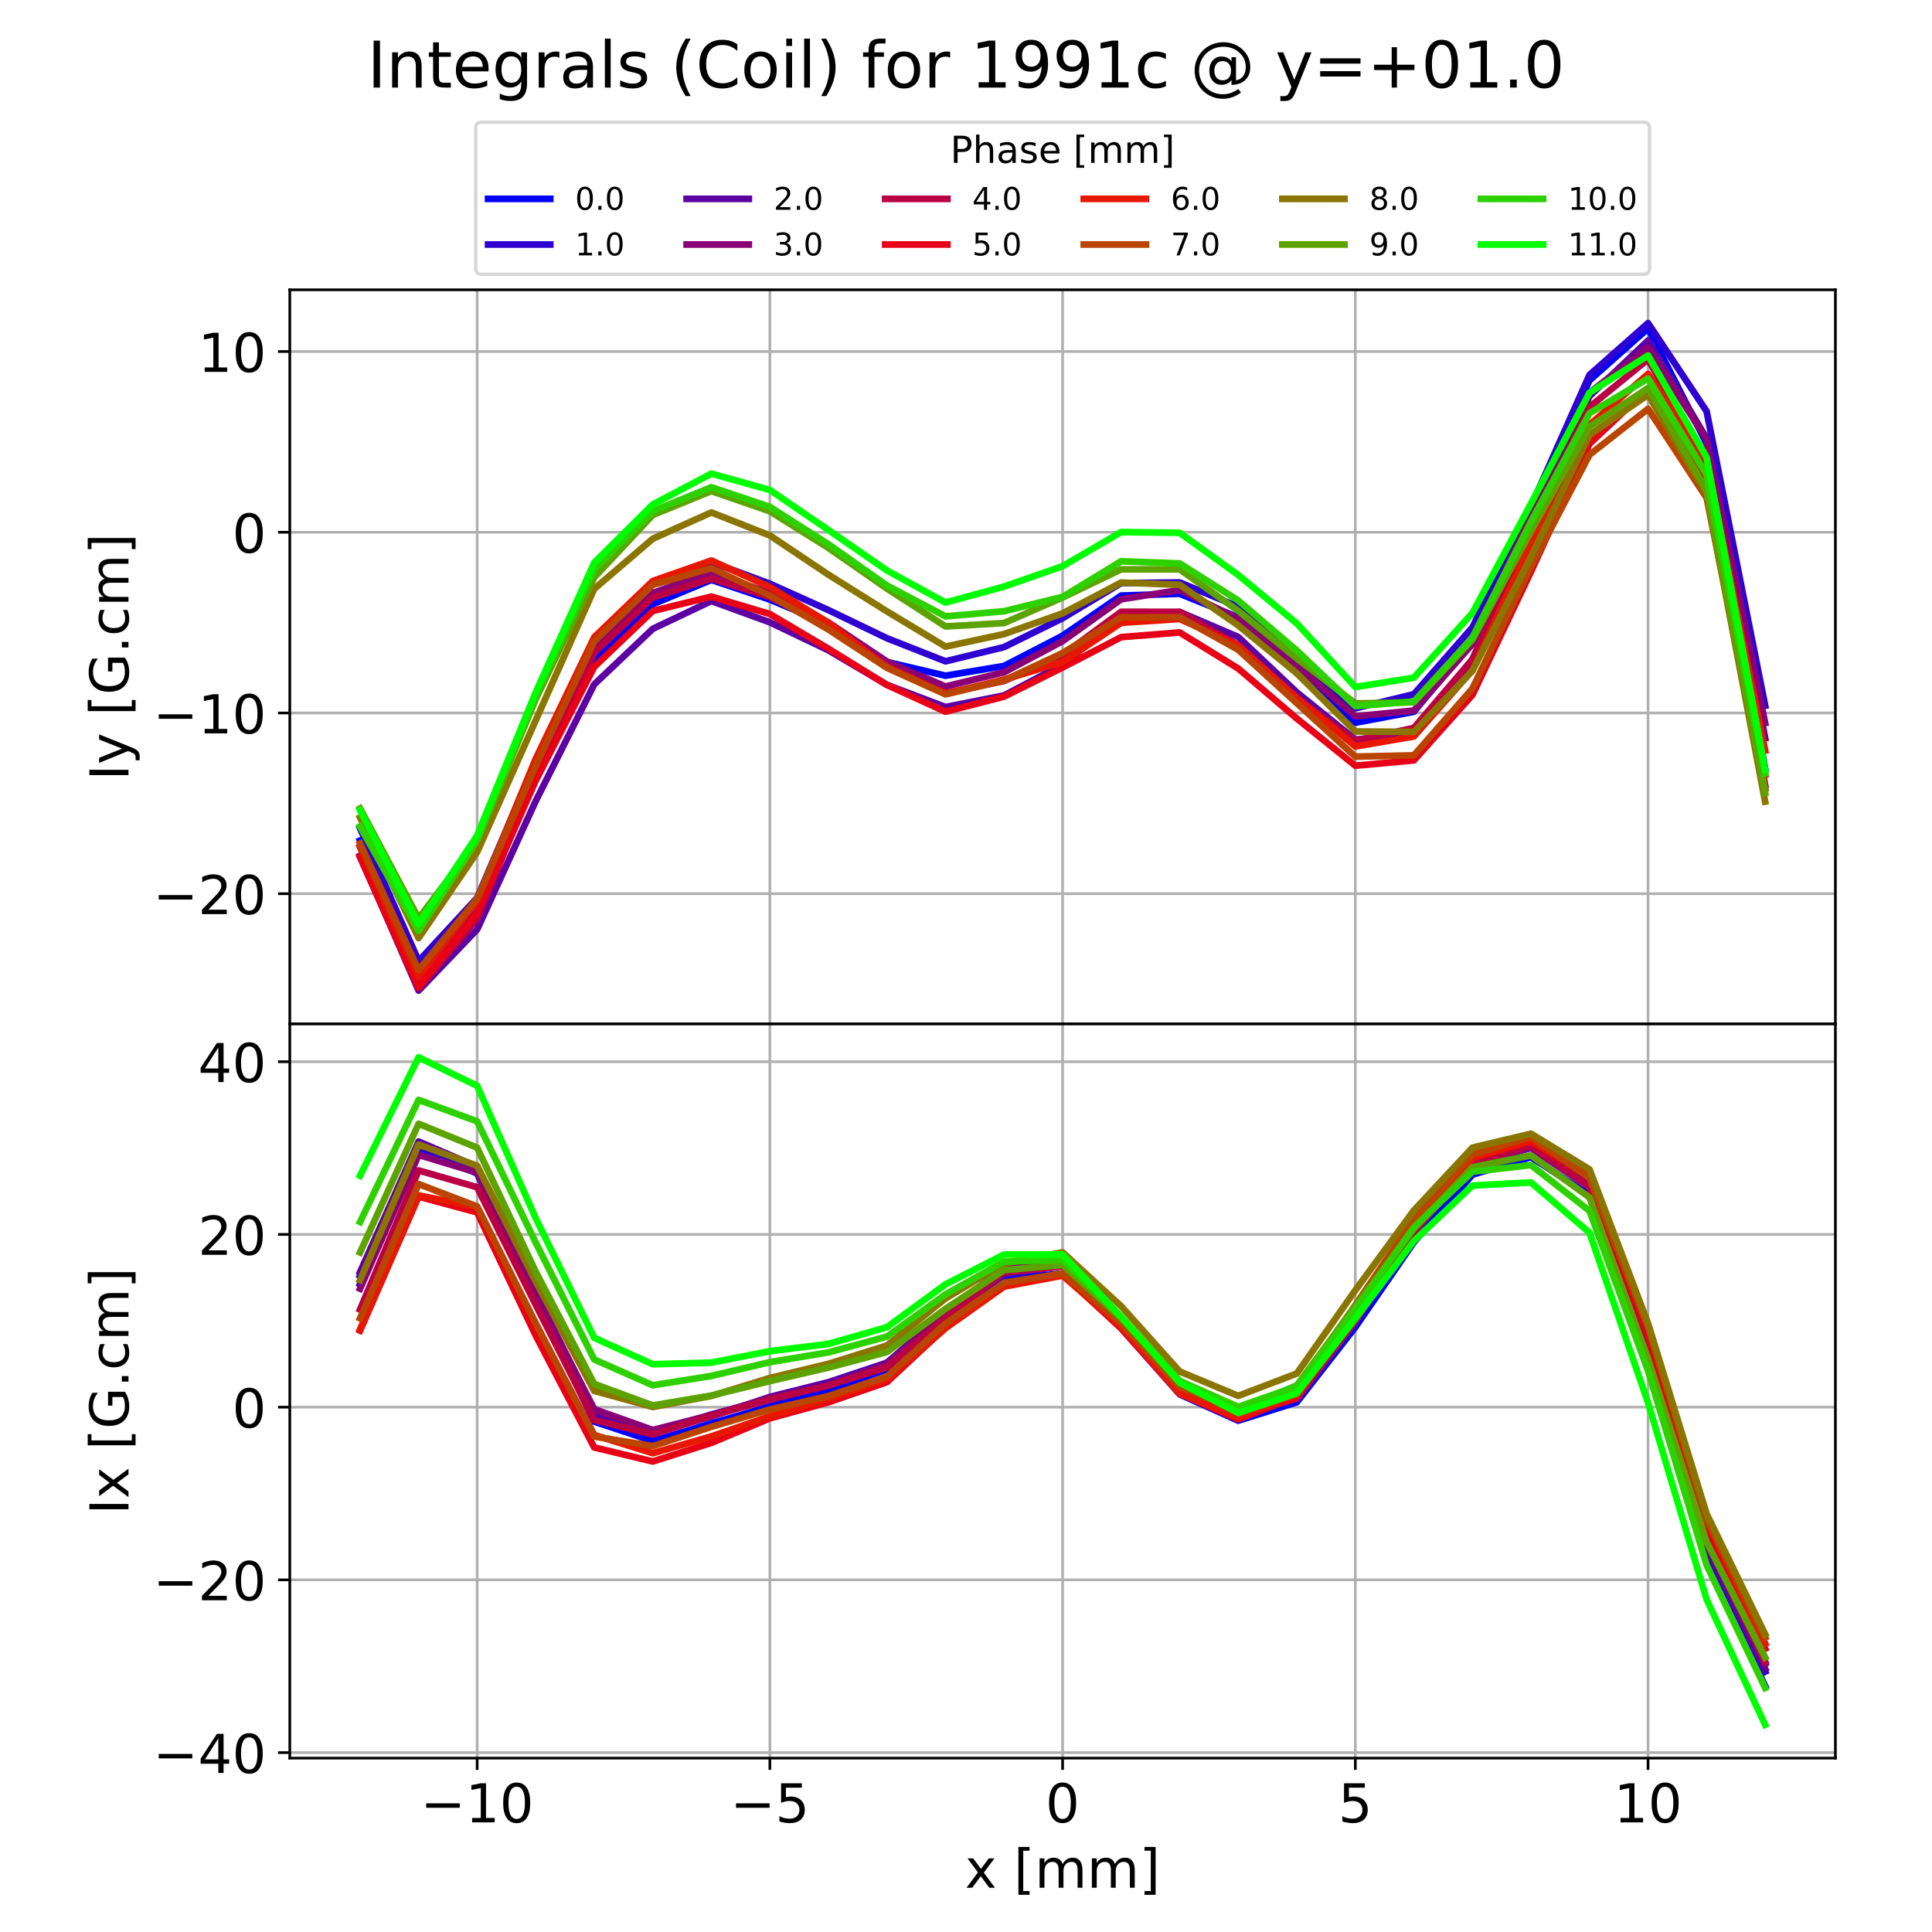 <?xml version="1.0" encoding="utf-8" standalone="no"?>
<!DOCTYPE svg PUBLIC "-//W3C//DTD SVG 1.1//EN"
  "http://www.w3.org/Graphics/SVG/1.1/DTD/svg11.dtd">
<!-- Created with matplotlib (https://matplotlib.org/) -->
<svg height="576pt" version="1.1" viewBox="0 0 576 576" width="576pt" xmlns="http://www.w3.org/2000/svg" xmlns:xlink="http://www.w3.org/1999/xlink">
 <defs>
  <style type="text/css">
*{stroke-linecap:butt;stroke-linejoin:round;}
  </style>
 </defs>
 <g id="figure_1">
  <g id="patch_1">
   <path d="M 0 576 
L 576 576 
L 576 0 
L 0 0 
z
" style="fill:#ffffff;"/>
  </g>
  <g id="axes_1">
   <g id="patch_2">
    <path d="M 86.4 305.28 
L 547.2 305.28 
L 547.2 86.4 
L 86.4 86.4 
z
" style="fill:#ffffff;"/>
   </g>
   <g id="matplotlib.axis_1">
    <g id="xtick_1">
     <g id="line2d_1">
      <path clip-path="url(#p15691a5d9c)" d="M 142.255 305.28 
L 142.255 86.4 
" style="fill:none;stroke:#b0b0b0;stroke-linecap:square;stroke-width:0.8;"/>
     </g>
     <g id="line2d_2">
      <defs>
       <path d="M 0 0 
L 0 3.5 
" id="m99e9df7ad2" style="stroke:#000000;stroke-width:0.8;"/>
      </defs>
      <g>
       <use style="stroke:#000000;stroke-width:0.8;" x="142.255" xlink:href="#m99e9df7ad2" y="305.28"/>
      </g>
     </g>
     <g id="text_1">
      <!-- −10 -->
      <defs>
       <path d="M 10.594 35.5 
L 73.188 35.5 
L 73.188 27.203 
L 10.594 27.203 
z
" id="DejaVuSans-8722"/>
       <path d="M 12.406 8.297 
L 28.516 8.297 
L 28.516 63.922 
L 10.984 60.406 
L 10.984 69.391 
L 28.422 72.906 
L 38.281 72.906 
L 38.281 8.297 
L 54.391 8.297 
L 54.391 0 
L 12.406 0 
z
" id="DejaVuSans-49"/>
       <path d="M 31.781 66.406 
Q 24.172 66.406 20.328 58.906 
Q 16.5 51.422 16.5 36.375 
Q 16.5 21.391 20.328 13.891 
Q 24.172 6.391 31.781 6.391 
Q 39.453 6.391 43.281 13.891 
Q 47.125 21.391 47.125 36.375 
Q 47.125 51.422 43.281 58.906 
Q 39.453 66.406 31.781 66.406 
z
M 31.781 74.219 
Q 44.047 74.219 50.516 64.516 
Q 56.984 54.828 56.984 36.375 
Q 56.984 17.969 50.516 8.266 
Q 44.047 -1.422 31.781 -1.422 
Q 19.531 -1.422 13.062 8.266 
Q 6.594 17.969 6.594 36.375 
Q 6.594 54.828 13.062 64.516 
Q 19.531 74.219 31.781 74.219 
z
" id="DejaVuSans-48"/>
      </defs>
      <g transform="translate(125.371 324.438)scale(0.16 -0.16)">
       <use xlink:href="#DejaVuSans-8722"/>
       <use x="83.789" xlink:href="#DejaVuSans-49"/>
       <use x="147.412" xlink:href="#DejaVuSans-48"/>
      </g>
     </g>
    </g>
    <g id="xtick_2">
     <g id="line2d_3">
      <path clip-path="url(#p15691a5d9c)" d="M 229.527 305.28 
L 229.527 86.4 
" style="fill:none;stroke:#b0b0b0;stroke-linecap:square;stroke-width:0.8;"/>
     </g>
     <g id="line2d_4">
      <g>
       <use style="stroke:#000000;stroke-width:0.8;" x="229.527" xlink:href="#m99e9df7ad2" y="305.28"/>
      </g>
     </g>
     <g id="text_2">
      <!-- −5 -->
      <defs>
       <path d="M 10.797 72.906 
L 49.516 72.906 
L 49.516 64.594 
L 19.828 64.594 
L 19.828 46.734 
Q 21.969 47.469 24.109 47.828 
Q 26.266 48.188 28.422 48.188 
Q 40.625 48.188 47.75 41.5 
Q 54.891 34.812 54.891 23.391 
Q 54.891 11.625 47.562 5.094 
Q 40.234 -1.422 26.906 -1.422 
Q 22.312 -1.422 17.547 -0.641 
Q 12.797 0.141 7.719 1.703 
L 7.719 11.625 
Q 12.109 9.234 16.797 8.062 
Q 21.484 6.891 26.703 6.891 
Q 35.156 6.891 40.078 11.328 
Q 45.016 15.766 45.016 23.391 
Q 45.016 31 40.078 35.438 
Q 35.156 39.891 26.703 39.891 
Q 22.75 39.891 18.812 39.016 
Q 14.891 38.141 10.797 36.281 
z
" id="DejaVuSans-53"/>
      </defs>
      <g transform="translate(217.734 324.438)scale(0.16 -0.16)">
       <use xlink:href="#DejaVuSans-8722"/>
       <use x="83.789" xlink:href="#DejaVuSans-53"/>
      </g>
     </g>
    </g>
    <g id="xtick_3">
     <g id="line2d_5">
      <path clip-path="url(#p15691a5d9c)" d="M 316.8 305.28 
L 316.8 86.4 
" style="fill:none;stroke:#b0b0b0;stroke-linecap:square;stroke-width:0.8;"/>
     </g>
     <g id="line2d_6">
      <g>
       <use style="stroke:#000000;stroke-width:0.8;" x="316.8" xlink:href="#m99e9df7ad2" y="305.28"/>
      </g>
     </g>
     <g id="text_3">
      <!-- 0 -->
      <g transform="translate(311.71 324.438)scale(0.16 -0.16)">
       <use xlink:href="#DejaVuSans-48"/>
      </g>
     </g>
    </g>
    <g id="xtick_4">
     <g id="line2d_7">
      <path clip-path="url(#p15691a5d9c)" d="M 404.073 305.28 
L 404.073 86.4 
" style="fill:none;stroke:#b0b0b0;stroke-linecap:square;stroke-width:0.8;"/>
     </g>
     <g id="line2d_8">
      <g>
       <use style="stroke:#000000;stroke-width:0.8;" x="404.073" xlink:href="#m99e9df7ad2" y="305.28"/>
      </g>
     </g>
     <g id="text_4">
      <!-- 5 -->
      <g transform="translate(398.983 324.438)scale(0.16 -0.16)">
       <use xlink:href="#DejaVuSans-53"/>
      </g>
     </g>
    </g>
    <g id="xtick_5">
     <g id="line2d_9">
      <path clip-path="url(#p15691a5d9c)" d="M 491.345 305.28 
L 491.345 86.4 
" style="fill:none;stroke:#b0b0b0;stroke-linecap:square;stroke-width:0.8;"/>
     </g>
     <g id="line2d_10">
      <g>
       <use style="stroke:#000000;stroke-width:0.8;" x="491.345" xlink:href="#m99e9df7ad2" y="305.28"/>
      </g>
     </g>
     <g id="text_5">
      <!-- 10 -->
      <g transform="translate(481.165 324.438)scale(0.16 -0.16)">
       <use xlink:href="#DejaVuSans-49"/>
       <use x="63.623" xlink:href="#DejaVuSans-48"/>
      </g>
     </g>
    </g>
   </g>
   <g id="matplotlib.axis_2">
    <g id="ytick_1">
     <g id="line2d_11">
      <path clip-path="url(#p15691a5d9c)" d="M 86.4 266.454 
L 547.2 266.454 
" style="fill:none;stroke:#b0b0b0;stroke-linecap:square;stroke-width:0.8;"/>
     </g>
     <g id="line2d_12">
      <defs>
       <path d="M 0 0 
L -3.5 0 
" id="m645ca85d8a" style="stroke:#000000;stroke-width:0.8;"/>
      </defs>
      <g>
       <use style="stroke:#000000;stroke-width:0.8;" x="86.4" xlink:href="#m645ca85d8a" y="266.454"/>
      </g>
     </g>
     <g id="text_6">
      <!-- −20 -->
      <defs>
       <path d="M 19.188 8.297 
L 53.609 8.297 
L 53.609 0 
L 7.328 0 
L 7.328 8.297 
Q 12.938 14.109 22.625 23.891 
Q 32.328 33.688 34.812 36.531 
Q 39.547 41.844 41.422 45.531 
Q 43.312 49.219 43.312 52.781 
Q 43.312 58.594 39.234 62.25 
Q 35.156 65.922 28.609 65.922 
Q 23.969 65.922 18.812 64.312 
Q 13.672 62.703 7.812 59.422 
L 7.812 69.391 
Q 13.766 71.781 18.938 73 
Q 24.125 74.219 28.422 74.219 
Q 39.75 74.219 46.484 68.547 
Q 53.219 62.891 53.219 53.422 
Q 53.219 48.922 51.531 44.891 
Q 49.859 40.875 45.406 35.406 
Q 44.188 33.984 37.641 27.219 
Q 31.109 20.453 19.188 8.297 
z
" id="DejaVuSans-50"/>
      </defs>
      <g transform="translate(45.633 272.533)scale(0.16 -0.16)">
       <use xlink:href="#DejaVuSans-8722"/>
       <use x="83.789" xlink:href="#DejaVuSans-50"/>
       <use x="147.412" xlink:href="#DejaVuSans-48"/>
      </g>
     </g>
    </g>
    <g id="ytick_2">
     <g id="line2d_13">
      <path clip-path="url(#p15691a5d9c)" d="M 86.4 212.567 
L 547.2 212.567 
" style="fill:none;stroke:#b0b0b0;stroke-linecap:square;stroke-width:0.8;"/>
     </g>
     <g id="line2d_14">
      <g>
       <use style="stroke:#000000;stroke-width:0.8;" x="86.4" xlink:href="#m645ca85d8a" y="212.567"/>
      </g>
     </g>
     <g id="text_7">
      <!-- −10 -->
      <g transform="translate(45.633 218.646)scale(0.16 -0.16)">
       <use xlink:href="#DejaVuSans-8722"/>
       <use x="83.789" xlink:href="#DejaVuSans-49"/>
       <use x="147.412" xlink:href="#DejaVuSans-48"/>
      </g>
     </g>
    </g>
    <g id="ytick_3">
     <g id="line2d_15">
      <path clip-path="url(#p15691a5d9c)" d="M 86.4 158.681 
L 547.2 158.681 
" style="fill:none;stroke:#b0b0b0;stroke-linecap:square;stroke-width:0.8;"/>
     </g>
     <g id="line2d_16">
      <g>
       <use style="stroke:#000000;stroke-width:0.8;" x="86.4" xlink:href="#m645ca85d8a" y="158.681"/>
      </g>
     </g>
     <g id="text_8">
      <!-- 0 -->
      <g transform="translate(69.22 164.76)scale(0.16 -0.16)">
       <use xlink:href="#DejaVuSans-48"/>
      </g>
     </g>
    </g>
    <g id="ytick_4">
     <g id="line2d_17">
      <path clip-path="url(#p15691a5d9c)" d="M 86.4 104.794 
L 547.2 104.794 
" style="fill:none;stroke:#b0b0b0;stroke-linecap:square;stroke-width:0.8;"/>
     </g>
     <g id="line2d_18">
      <g>
       <use style="stroke:#000000;stroke-width:0.8;" x="86.4" xlink:href="#m645ca85d8a" y="104.794"/>
      </g>
     </g>
     <g id="text_9">
      <!-- 10 -->
      <g transform="translate(59.04 110.873)scale(0.16 -0.16)">
       <use xlink:href="#DejaVuSans-49"/>
       <use x="63.623" xlink:href="#DejaVuSans-48"/>
      </g>
     </g>
    </g>
    <g id="text_10">
     <!-- Iy [G.cm] -->
     <defs>
      <path d="M 9.812 72.906 
L 19.672 72.906 
L 19.672 0 
L 9.812 0 
z
" id="DejaVuSans-73"/>
      <path d="M 32.172 -5.078 
Q 28.375 -14.844 24.75 -17.812 
Q 21.141 -20.797 15.094 -20.797 
L 7.906 -20.797 
L 7.906 -13.281 
L 13.188 -13.281 
Q 16.891 -13.281 18.938 -11.516 
Q 21 -9.766 23.484 -3.219 
L 25.094 0.875 
L 2.984 54.688 
L 12.5 54.688 
L 29.594 11.922 
L 46.688 54.688 
L 56.203 54.688 
z
" id="DejaVuSans-121"/>
      <path id="DejaVuSans-32"/>
      <path d="M 8.594 75.984 
L 29.297 75.984 
L 29.297 69 
L 17.578 69 
L 17.578 -6.203 
L 29.297 -6.203 
L 29.297 -13.188 
L 8.594 -13.188 
z
" id="DejaVuSans-91"/>
      <path d="M 59.516 10.406 
L 59.516 29.984 
L 43.406 29.984 
L 43.406 38.094 
L 69.281 38.094 
L 69.281 6.781 
Q 63.578 2.734 56.688 0.656 
Q 49.812 -1.422 42 -1.422 
Q 24.906 -1.422 15.25 8.562 
Q 5.609 18.562 5.609 36.375 
Q 5.609 54.25 15.25 64.234 
Q 24.906 74.219 42 74.219 
Q 49.125 74.219 55.547 72.453 
Q 61.969 70.703 67.391 67.281 
L 67.391 56.781 
Q 61.922 61.422 55.766 63.766 
Q 49.609 66.109 42.828 66.109 
Q 29.438 66.109 22.719 58.641 
Q 16.016 51.172 16.016 36.375 
Q 16.016 21.625 22.719 14.156 
Q 29.438 6.688 42.828 6.688 
Q 48.047 6.688 52.141 7.594 
Q 56.25 8.5 59.516 10.406 
z
" id="DejaVuSans-71"/>
      <path d="M 10.688 12.406 
L 21 12.406 
L 21 0 
L 10.688 0 
z
" id="DejaVuSans-46"/>
      <path d="M 48.781 52.594 
L 48.781 44.188 
Q 44.969 46.297 41.141 47.344 
Q 37.312 48.391 33.406 48.391 
Q 24.656 48.391 19.812 42.844 
Q 14.984 37.312 14.984 27.297 
Q 14.984 17.281 19.812 11.734 
Q 24.656 6.203 33.406 6.203 
Q 37.312 6.203 41.141 7.25 
Q 44.969 8.297 48.781 10.406 
L 48.781 2.094 
Q 45.016 0.344 40.984 -0.531 
Q 36.969 -1.422 32.422 -1.422 
Q 20.062 -1.422 12.781 6.344 
Q 5.516 14.109 5.516 27.297 
Q 5.516 40.672 12.859 48.328 
Q 20.219 56 33.016 56 
Q 37.156 56 41.109 55.141 
Q 45.062 54.297 48.781 52.594 
z
" id="DejaVuSans-99"/>
      <path d="M 52 44.188 
Q 55.375 50.25 60.062 53.125 
Q 64.75 56 71.094 56 
Q 79.641 56 84.281 50.016 
Q 88.922 44.047 88.922 33.016 
L 88.922 0 
L 79.891 0 
L 79.891 32.719 
Q 79.891 40.578 77.094 44.375 
Q 74.312 48.188 68.609 48.188 
Q 61.625 48.188 57.562 43.547 
Q 53.516 38.922 53.516 30.906 
L 53.516 0 
L 44.484 0 
L 44.484 32.719 
Q 44.484 40.625 41.703 44.406 
Q 38.922 48.188 33.109 48.188 
Q 26.219 48.188 22.156 43.531 
Q 18.109 38.875 18.109 30.906 
L 18.109 0 
L 9.078 0 
L 9.078 54.688 
L 18.109 54.688 
L 18.109 46.188 
Q 21.188 51.219 25.484 53.609 
Q 29.781 56 35.688 56 
Q 41.656 56 45.828 52.969 
Q 50 49.953 52 44.188 
z
" id="DejaVuSans-109"/>
      <path d="M 30.422 75.984 
L 30.422 -13.188 
L 9.719 -13.188 
L 9.719 -6.203 
L 21.391 -6.203 
L 21.391 69 
L 9.719 69 
L 9.719 75.984 
z
" id="DejaVuSans-93"/>
     </defs>
     <g transform="translate(38.305 232.653)rotate(-90)scale(0.16 -0.16)">
      <use xlink:href="#DejaVuSans-73"/>
      <use x="29.492" xlink:href="#DejaVuSans-121"/>
      <use x="88.672" xlink:href="#DejaVuSans-32"/>
      <use x="120.459" xlink:href="#DejaVuSans-91"/>
      <use x="159.473" xlink:href="#DejaVuSans-71"/>
      <use x="236.963" xlink:href="#DejaVuSans-46"/>
      <use x="268.75" xlink:href="#DejaVuSans-99"/>
      <use x="323.73" xlink:href="#DejaVuSans-109"/>
      <use x="421.143" xlink:href="#DejaVuSans-93"/>
     </g>
    </g>
   </g>
   <g id="line2d_19">
    <path clip-path="url(#p15691a5d9c)" d="M 107.345 250.6 
L 124.8 290.954 
L 142.255 271.859 
L 159.709 230.851 
L 177.164 196.245 
L 194.618 180.141 
L 212.073 172.881 
L 229.527 178.757 
L 246.982 186.141 
L 264.436 197.351 
L 281.891 201.457 
L 299.345 198.549 
L 316.8 189.53 
L 334.255 177.564 
L 351.709 177.025 
L 369.164 184.073 
L 386.618 200.686 
L 404.073 215.469 
L 421.527 212.19 
L 438.982 191.246 
L 456.436 150.879 
L 473.891 113.388 
L 491.345 97.896 
L 508.8 132.251 
L 526.255 229.191 
" style="fill:none;stroke:#0000ff;stroke-linecap:square;stroke-width:2;"/>
   </g>
   <g id="line2d_20">
    <path clip-path="url(#p15691a5d9c)" d="M 107.345 246.94 
L 124.8 286.535 
L 142.255 267.708 
L 159.709 227.058 
L 177.164 191.211 
L 194.618 174.055 
L 212.073 167.569 
L 229.527 174.029 
L 246.982 181.887 
L 264.436 190.283 
L 281.891 197.164 
L 299.345 192.917 
L 316.8 184.307 
L 334.255 173.828 
L 351.709 173.653 
L 369.164 180.883 
L 386.618 196.597 
L 404.073 211.171 
L 421.527 206.974 
L 438.982 187.054 
L 456.436 151.032 
L 473.891 111.775 
L 491.345 96.349 
L 508.8 122.627 
L 526.255 210.403 
" style="fill:none;stroke:#2e00d1;stroke-linecap:square;stroke-width:2;"/>
   </g>
   <g id="line2d_21">
    <path clip-path="url(#p15691a5d9c)" d="M 107.345 255.125 
L 124.8 295.331 
L 142.255 277.096 
L 159.709 238.839 
L 177.164 204.036 
L 194.618 187.472 
L 212.073 179.186 
L 229.527 185.536 
L 246.982 193.877 
L 264.436 204.177 
L 281.891 210.789 
L 299.345 207.337 
L 316.8 198.158 
L 334.255 183.822 
L 351.709 182.445 
L 369.164 189.907 
L 386.618 206.409 
L 404.073 220.506 
L 421.527 218.691 
L 438.982 196.561 
L 456.436 157.395 
L 473.891 118.12 
L 491.345 101.516 
L 508.8 130.675 
L 526.255 220.07 
" style="fill:none;stroke:#5c00a3;stroke-linecap:square;stroke-width:2;"/>
   </g>
   <g id="line2d_22">
    <path clip-path="url(#p15691a5d9c)" d="M 107.345 252.476 
L 124.8 291.819 
L 142.255 271.988 
L 159.709 228.913 
L 177.164 193.663 
L 194.618 176.791 
L 212.073 170.517 
L 229.527 176.896 
L 246.982 185.582 
L 264.436 197.228 
L 281.891 204.663 
L 299.345 200.439 
L 316.8 191.16 
L 334.255 178.665 
L 351.709 175.906 
L 369.164 184.507 
L 386.618 198.566 
L 404.073 213.558 
L 421.527 211.856 
L 438.982 191.977 
L 456.436 153.456 
L 473.891 117.078 
L 491.345 103.585 
L 508.8 131.032 
L 526.255 215.566 
" style="fill:none;stroke:#8a0075;stroke-linecap:square;stroke-width:2;"/>
   </g>
   <g id="line2d_23">
    <path clip-path="url(#p15691a5d9c)" d="M 107.345 255.578 
L 124.8 294.659 
L 142.255 273.89 
L 159.709 231.237 
L 177.164 194.602 
L 194.618 178.184 
L 212.073 172.515 
L 229.527 178.022 
L 246.982 186.716 
L 264.436 198.571 
L 281.891 206.648 
L 299.345 203.036 
L 316.8 195.254 
L 334.255 182.394 
L 351.709 182.426 
L 369.164 192.365 
L 386.618 208.299 
L 404.073 220.814 
L 421.527 217.02 
L 438.982 196.586 
L 456.436 158.707 
L 473.891 121.33 
L 491.345 107.13 
L 508.8 138.406 
L 526.255 234.044 
" style="fill:none;stroke:#ba0045;stroke-linecap:square;stroke-width:2;"/>
   </g>
   <g id="line2d_24">
    <path clip-path="url(#p15691a5d9c)" d="M 107.345 255.354 
L 124.8 294.342 
L 142.255 272.21 
L 159.709 232.741 
L 177.164 198.821 
L 194.618 182.151 
L 212.073 177.866 
L 229.527 183.067 
L 246.982 193.401 
L 264.436 204.21 
L 281.891 212.182 
L 299.345 207.677 
L 316.8 199.002 
L 334.255 189.95 
L 351.709 188.551 
L 369.164 199.313 
L 386.618 214.219 
L 404.073 228.284 
L 421.527 226.691 
L 438.982 207.19 
L 456.436 170.414 
L 473.891 132.315 
L 491.345 115.885 
L 508.8 145.224 
L 526.255 230.942 
" style="fill:none;stroke:#e80017;stroke-linecap:square;stroke-width:2;"/>
   </g>
   <g id="line2d_25">
    <path clip-path="url(#p15691a5d9c)" d="M 107.345 252.471 
L 124.8 291.205 
L 142.255 268.582 
L 159.709 226.253 
L 177.164 189.968 
L 194.618 173.215 
L 212.073 167.113 
L 229.527 175.021 
L 246.982 185.638 
L 264.436 198.868 
L 281.891 206.836 
L 299.345 202.602 
L 316.8 197.361 
L 334.255 185.68 
L 351.709 184.535 
L 369.164 192.43 
L 386.618 207.956 
L 404.073 222.56 
L 421.527 219.555 
L 438.982 199.812 
L 456.436 161.855 
L 473.891 126.669 
L 491.345 111.5 
L 508.8 137.381 
L 526.255 223.779 
" style="fill:none;stroke:#e81700;stroke-linecap:square;stroke-width:2;"/>
   </g>
   <g id="line2d_26">
    <path clip-path="url(#p15691a5d9c)" d="M 107.345 251.448 
L 124.8 289.208 
L 142.255 267.929 
L 159.709 228.349 
L 177.164 191.241 
L 194.618 174.356 
L 212.073 169.392 
L 229.527 177.576 
L 246.982 187.677 
L 264.436 199.114 
L 281.891 207.017 
L 299.345 202.852 
L 316.8 194.695 
L 334.255 184.017 
L 351.709 184.009 
L 369.164 193.732 
L 386.618 209.644 
L 404.073 225.587 
L 421.527 225.19 
L 438.982 205.284 
L 456.436 168.946 
L 473.891 135.582 
L 491.345 121.892 
L 508.8 148.416 
L 526.255 235.066 
" style="fill:none;stroke:#ba4500;stroke-linecap:square;stroke-width:2;"/>
   </g>
   <g id="line2d_27">
    <path clip-path="url(#p15691a5d9c)" d="M 107.345 243.731 
L 124.8 279.691 
L 142.255 254.036 
L 159.709 214.787 
L 177.164 175.563 
L 194.618 160.626 
L 212.073 152.775 
L 229.527 159.636 
L 246.982 171.33 
L 264.436 182.28 
L 281.891 192.779 
L 299.345 189.036 
L 316.8 182.864 
L 334.255 173.683 
L 351.709 174.335 
L 369.164 186.482 
L 386.618 200.729 
L 404.073 218.077 
L 421.527 218.193 
L 438.982 199.998 
L 456.436 166.042 
L 473.891 129.693 
L 491.345 117.683 
L 508.8 147.217 
L 526.255 238.983 
" style="fill:none;stroke:#8a7500;stroke-linecap:square;stroke-width:2;"/>
   </g>
   <g id="line2d_28">
    <path clip-path="url(#p15691a5d9c)" d="M 107.345 241.024 
L 124.8 273.832 
L 142.255 250.673 
L 159.709 208.443 
L 177.164 172.153 
L 194.618 153.528 
L 212.073 146.402 
L 229.527 152.431 
L 246.982 163.355 
L 264.436 175.487 
L 281.891 186.765 
L 299.345 185.755 
L 316.8 178.135 
L 334.255 169.739 
L 351.709 169.743 
L 369.164 182.102 
L 386.618 196.292 
L 404.073 209.725 
L 421.527 209.364 
L 438.982 190.734 
L 456.436 158.394 
L 473.891 127.226 
L 491.345 115.69 
L 508.8 146.102 
L 526.255 236.383 
" style="fill:none;stroke:#5ca300;stroke-linecap:square;stroke-width:2;"/>
   </g>
   <g id="line2d_29">
    <path clip-path="url(#p15691a5d9c)" d="M 107.345 246.398 
L 124.8 277.522 
L 142.255 250.322 
L 159.709 207.324 
L 177.164 169.703 
L 194.618 152.384 
L 212.073 145.259 
L 229.527 151.123 
L 246.982 162.255 
L 264.436 174.559 
L 281.891 183.768 
L 299.345 182.227 
L 316.8 177.94 
L 334.255 167.329 
L 351.709 167.974 
L 369.164 179.027 
L 386.618 193.926 
L 404.073 210.521 
L 421.527 209.159 
L 438.982 190.102 
L 456.436 155.54 
L 473.891 123.201 
L 491.345 112.85 
L 508.8 141.473 
L 526.255 230.589 
" style="fill:none;stroke:#2ed100;stroke-linecap:square;stroke-width:2;"/>
   </g>
   <g id="line2d_30">
    <path clip-path="url(#p15691a5d9c)" d="M 107.345 241.565 
L 124.8 275.416 
L 142.255 249.086 
L 159.709 206.428 
L 177.164 167.749 
L 194.618 150.403 
L 212.073 141.207 
L 229.527 146.08 
L 246.982 158.021 
L 264.436 170.078 
L 281.891 179.645 
L 299.345 174.88 
L 316.8 168.802 
L 334.255 158.628 
L 351.709 158.85 
L 369.164 171.42 
L 386.618 185.859 
L 404.073 204.827 
L 421.527 202.034 
L 438.982 182.767 
L 456.436 150.132 
L 473.891 117.071 
L 491.345 105.978 
L 508.8 136.345 
L 526.255 229.499 
" style="fill:none;stroke:#00ff00;stroke-linecap:square;stroke-width:2;"/>
   </g>
   <g id="patch_3">
    <path d="M 86.4 305.28 
L 86.4 86.4 
" style="fill:none;stroke:#000000;stroke-linecap:square;stroke-linejoin:miter;stroke-width:0.8;"/>
   </g>
   <g id="patch_4">
    <path d="M 547.2 305.28 
L 547.2 86.4 
" style="fill:none;stroke:#000000;stroke-linecap:square;stroke-linejoin:miter;stroke-width:0.8;"/>
   </g>
   <g id="patch_5">
    <path d="M 86.4 305.28 
L 547.2 305.28 
" style="fill:none;stroke:#000000;stroke-linecap:square;stroke-linejoin:miter;stroke-width:0.8;"/>
   </g>
   <g id="patch_6">
    <path d="M 86.4 86.4 
L 547.2 86.4 
" style="fill:none;stroke:#000000;stroke-linecap:square;stroke-linejoin:miter;stroke-width:0.8;"/>
   </g>
   <g id="legend_1">
    <g id="patch_7">
     <path d="M 143.665 81.768 
L 489.935 81.768 
Q 491.788 81.768 491.788 79.915 
L 491.788 38.267 
Q 491.788 36.415 489.935 36.415 
L 143.665 36.415 
Q 141.812 36.415 141.812 38.267 
L 141.812 79.915 
Q 141.812 81.768 143.665 81.768 
z
" style="fill:#ffffff;opacity:0.8;stroke:#cccccc;stroke-linejoin:miter;"/>
    </g>
    <g id="text_11">
     <!-- Phase [mm] -->
     <defs>
      <path d="M 19.672 64.797 
L 19.672 37.406 
L 32.078 37.406 
Q 38.969 37.406 42.719 40.969 
Q 46.484 44.531 46.484 51.125 
Q 46.484 57.672 42.719 61.234 
Q 38.969 64.797 32.078 64.797 
z
M 9.812 72.906 
L 32.078 72.906 
Q 44.344 72.906 50.609 67.359 
Q 56.891 61.812 56.891 51.125 
Q 56.891 40.328 50.609 34.812 
Q 44.344 29.297 32.078 29.297 
L 19.672 29.297 
L 19.672 0 
L 9.812 0 
z
" id="DejaVuSans-80"/>
      <path d="M 54.891 33.016 
L 54.891 0 
L 45.906 0 
L 45.906 32.719 
Q 45.906 40.484 42.875 44.328 
Q 39.844 48.188 33.797 48.188 
Q 26.516 48.188 22.312 43.547 
Q 18.109 38.922 18.109 30.906 
L 18.109 0 
L 9.078 0 
L 9.078 75.984 
L 18.109 75.984 
L 18.109 46.188 
Q 21.344 51.125 25.703 53.562 
Q 30.078 56 35.797 56 
Q 45.219 56 50.047 50.172 
Q 54.891 44.344 54.891 33.016 
z
" id="DejaVuSans-104"/>
      <path d="M 34.281 27.484 
Q 23.391 27.484 19.188 25 
Q 14.984 22.516 14.984 16.5 
Q 14.984 11.719 18.141 8.906 
Q 21.297 6.109 26.703 6.109 
Q 34.188 6.109 38.703 11.406 
Q 43.219 16.703 43.219 25.484 
L 43.219 27.484 
z
M 52.203 31.203 
L 52.203 0 
L 43.219 0 
L 43.219 8.297 
Q 40.141 3.328 35.547 0.953 
Q 30.953 -1.422 24.312 -1.422 
Q 15.922 -1.422 10.953 3.297 
Q 6 8.016 6 15.922 
Q 6 25.141 12.172 29.828 
Q 18.359 34.516 30.609 34.516 
L 43.219 34.516 
L 43.219 35.406 
Q 43.219 41.609 39.141 45 
Q 35.062 48.391 27.688 48.391 
Q 23 48.391 18.547 47.266 
Q 14.109 46.141 10.016 43.891 
L 10.016 52.203 
Q 14.938 54.109 19.578 55.047 
Q 24.219 56 28.609 56 
Q 40.484 56 46.344 49.844 
Q 52.203 43.703 52.203 31.203 
z
" id="DejaVuSans-97"/>
      <path d="M 44.281 53.078 
L 44.281 44.578 
Q 40.484 46.531 36.375 47.5 
Q 32.281 48.484 27.875 48.484 
Q 21.188 48.484 17.844 46.438 
Q 14.5 44.391 14.5 40.281 
Q 14.5 37.156 16.891 35.375 
Q 19.281 33.594 26.516 31.984 
L 29.594 31.297 
Q 39.156 29.25 43.188 25.516 
Q 47.219 21.781 47.219 15.094 
Q 47.219 7.469 41.188 3.016 
Q 35.156 -1.422 24.609 -1.422 
Q 20.219 -1.422 15.453 -0.562 
Q 10.688 0.297 5.422 2 
L 5.422 11.281 
Q 10.406 8.688 15.234 7.391 
Q 20.062 6.109 24.812 6.109 
Q 31.156 6.109 34.562 8.281 
Q 37.984 10.453 37.984 14.406 
Q 37.984 18.062 35.516 20.016 
Q 33.062 21.969 24.703 23.781 
L 21.578 24.516 
Q 13.234 26.266 9.516 29.906 
Q 5.812 33.547 5.812 39.891 
Q 5.812 47.609 11.281 51.797 
Q 16.75 56 26.812 56 
Q 31.781 56 36.172 55.266 
Q 40.578 54.547 44.281 53.078 
z
" id="DejaVuSans-115"/>
      <path d="M 56.203 29.594 
L 56.203 25.203 
L 14.891 25.203 
Q 15.484 15.922 20.484 11.062 
Q 25.484 6.203 34.422 6.203 
Q 39.594 6.203 44.453 7.469 
Q 49.312 8.734 54.109 11.281 
L 54.109 2.781 
Q 49.266 0.734 44.188 -0.344 
Q 39.109 -1.422 33.891 -1.422 
Q 20.797 -1.422 13.156 6.188 
Q 5.516 13.812 5.516 26.812 
Q 5.516 40.234 12.766 48.109 
Q 20.016 56 32.328 56 
Q 43.359 56 49.781 48.891 
Q 56.203 41.797 56.203 29.594 
z
M 47.219 32.234 
Q 47.125 39.594 43.094 43.984 
Q 39.062 48.391 32.422 48.391 
Q 24.906 48.391 20.391 44.141 
Q 15.875 39.891 15.188 32.172 
z
" id="DejaVuSans-101"/>
     </defs>
     <g transform="translate(283.31 48.557)scale(0.111 -0.111)">
      <use xlink:href="#DejaVuSans-80"/>
      <use x="60.303" xlink:href="#DejaVuSans-104"/>
      <use x="123.682" xlink:href="#DejaVuSans-97"/>
      <use x="184.961" xlink:href="#DejaVuSans-115"/>
      <use x="237.061" xlink:href="#DejaVuSans-101"/>
      <use x="298.584" xlink:href="#DejaVuSans-32"/>
      <use x="330.371" xlink:href="#DejaVuSans-91"/>
      <use x="369.385" xlink:href="#DejaVuSans-109"/>
      <use x="466.797" xlink:href="#DejaVuSans-109"/>
      <use x="564.209" xlink:href="#DejaVuSans-93"/>
     </g>
    </g>
    <g id="line2d_31">
     <path d="M 145.517 59.296 
L 164.045 59.296 
" style="fill:none;stroke:#0000ff;stroke-linecap:square;stroke-width:2;"/>
    </g>
    <g id="line2d_32"/>
    <g id="text_12">
     <!-- 0.0 -->
     <g transform="translate(171.457 62.538)scale(0.093 -0.093)">
      <use xlink:href="#DejaVuSans-48"/>
      <use x="63.623" xlink:href="#DejaVuSans-46"/>
      <use x="95.41" xlink:href="#DejaVuSans-48"/>
     </g>
    </g>
    <g id="line2d_33">
     <path d="M 145.517 72.893 
L 164.045 72.893 
" style="fill:none;stroke:#2e00d1;stroke-linecap:square;stroke-width:2;"/>
    </g>
    <g id="line2d_34"/>
    <g id="text_13">
     <!-- 1.0 -->
     <g transform="translate(171.457 76.136)scale(0.093 -0.093)">
      <use xlink:href="#DejaVuSans-49"/>
      <use x="63.623" xlink:href="#DejaVuSans-46"/>
      <use x="95.41" xlink:href="#DejaVuSans-48"/>
     </g>
    </g>
    <g id="line2d_35">
     <path d="M 204.717 59.296 
L 223.245 59.296 
" style="fill:none;stroke:#5c00a3;stroke-linecap:square;stroke-width:2;"/>
    </g>
    <g id="line2d_36"/>
    <g id="text_14">
     <!-- 2.0 -->
     <g transform="translate(230.656 62.538)scale(0.093 -0.093)">
      <use xlink:href="#DejaVuSans-50"/>
      <use x="63.623" xlink:href="#DejaVuSans-46"/>
      <use x="95.41" xlink:href="#DejaVuSans-48"/>
     </g>
    </g>
    <g id="line2d_37">
     <path d="M 204.717 72.893 
L 223.245 72.893 
" style="fill:none;stroke:#8a0075;stroke-linecap:square;stroke-width:2;"/>
    </g>
    <g id="line2d_38"/>
    <g id="text_15">
     <!-- 3.0 -->
     <defs>
      <path d="M 40.578 39.312 
Q 47.656 37.797 51.625 33 
Q 55.609 28.219 55.609 21.188 
Q 55.609 10.406 48.188 4.484 
Q 40.766 -1.422 27.094 -1.422 
Q 22.516 -1.422 17.656 -0.516 
Q 12.797 0.391 7.625 2.203 
L 7.625 11.719 
Q 11.719 9.328 16.594 8.109 
Q 21.484 6.891 26.812 6.891 
Q 36.078 6.891 40.938 10.547 
Q 45.797 14.203 45.797 21.188 
Q 45.797 27.641 41.281 31.266 
Q 36.766 34.906 28.719 34.906 
L 20.219 34.906 
L 20.219 43.016 
L 29.109 43.016 
Q 36.375 43.016 40.234 45.922 
Q 44.094 48.828 44.094 54.297 
Q 44.094 59.906 40.109 62.906 
Q 36.141 65.922 28.719 65.922 
Q 24.656 65.922 20.016 65.031 
Q 15.375 64.156 9.812 62.312 
L 9.812 71.094 
Q 15.438 72.656 20.344 73.438 
Q 25.25 74.219 29.594 74.219 
Q 40.828 74.219 47.359 69.109 
Q 53.906 64.016 53.906 55.328 
Q 53.906 49.266 50.438 45.094 
Q 46.969 40.922 40.578 39.312 
z
" id="DejaVuSans-51"/>
     </defs>
     <g transform="translate(230.656 76.136)scale(0.093 -0.093)">
      <use xlink:href="#DejaVuSans-51"/>
      <use x="63.623" xlink:href="#DejaVuSans-46"/>
      <use x="95.41" xlink:href="#DejaVuSans-48"/>
     </g>
    </g>
    <g id="line2d_39">
     <path d="M 263.917 59.296 
L 282.445 59.296 
" style="fill:none;stroke:#ba0045;stroke-linecap:square;stroke-width:2;"/>
    </g>
    <g id="line2d_40"/>
    <g id="text_16">
     <!-- 4.0 -->
     <defs>
      <path d="M 37.797 64.312 
L 12.891 25.391 
L 37.797 25.391 
z
M 35.203 72.906 
L 47.609 72.906 
L 47.609 25.391 
L 58.016 25.391 
L 58.016 17.188 
L 47.609 17.188 
L 47.609 0 
L 37.797 0 
L 37.797 17.188 
L 4.891 17.188 
L 4.891 26.703 
z
" id="DejaVuSans-52"/>
     </defs>
     <g transform="translate(289.856 62.538)scale(0.093 -0.093)">
      <use xlink:href="#DejaVuSans-52"/>
      <use x="63.623" xlink:href="#DejaVuSans-46"/>
      <use x="95.41" xlink:href="#DejaVuSans-48"/>
     </g>
    </g>
    <g id="line2d_41">
     <path d="M 263.917 72.893 
L 282.445 72.893 
" style="fill:none;stroke:#e80017;stroke-linecap:square;stroke-width:2;"/>
    </g>
    <g id="line2d_42"/>
    <g id="text_17">
     <!-- 5.0 -->
     <g transform="translate(289.856 76.136)scale(0.093 -0.093)">
      <use xlink:href="#DejaVuSans-53"/>
      <use x="63.623" xlink:href="#DejaVuSans-46"/>
      <use x="95.41" xlink:href="#DejaVuSans-48"/>
     </g>
    </g>
    <g id="line2d_43">
     <path d="M 323.117 59.296 
L 341.645 59.296 
" style="fill:none;stroke:#e81700;stroke-linecap:square;stroke-width:2;"/>
    </g>
    <g id="line2d_44"/>
    <g id="text_18">
     <!-- 6.0 -->
     <defs>
      <path d="M 33.016 40.375 
Q 26.375 40.375 22.484 35.828 
Q 18.609 31.297 18.609 23.391 
Q 18.609 15.531 22.484 10.953 
Q 26.375 6.391 33.016 6.391 
Q 39.656 6.391 43.531 10.953 
Q 47.406 15.531 47.406 23.391 
Q 47.406 31.297 43.531 35.828 
Q 39.656 40.375 33.016 40.375 
z
M 52.594 71.297 
L 52.594 62.312 
Q 48.875 64.062 45.094 64.984 
Q 41.312 65.922 37.594 65.922 
Q 27.828 65.922 22.672 59.328 
Q 17.531 52.734 16.797 39.406 
Q 19.672 43.656 24.016 45.922 
Q 28.375 48.188 33.594 48.188 
Q 44.578 48.188 50.953 41.516 
Q 57.328 34.859 57.328 23.391 
Q 57.328 12.156 50.688 5.359 
Q 44.047 -1.422 33.016 -1.422 
Q 20.359 -1.422 13.672 8.266 
Q 6.984 17.969 6.984 36.375 
Q 6.984 53.656 15.188 63.938 
Q 23.391 74.219 37.203 74.219 
Q 40.922 74.219 44.703 73.484 
Q 48.484 72.75 52.594 71.297 
z
" id="DejaVuSans-54"/>
     </defs>
     <g transform="translate(349.056 62.538)scale(0.093 -0.093)">
      <use xlink:href="#DejaVuSans-54"/>
      <use x="63.623" xlink:href="#DejaVuSans-46"/>
      <use x="95.41" xlink:href="#DejaVuSans-48"/>
     </g>
    </g>
    <g id="line2d_45">
     <path d="M 323.117 72.893 
L 341.645 72.893 
" style="fill:none;stroke:#ba4500;stroke-linecap:square;stroke-width:2;"/>
    </g>
    <g id="line2d_46"/>
    <g id="text_19">
     <!-- 7.0 -->
     <defs>
      <path d="M 8.203 72.906 
L 55.078 72.906 
L 55.078 68.703 
L 28.609 0 
L 18.312 0 
L 43.219 64.594 
L 8.203 64.594 
z
" id="DejaVuSans-55"/>
     </defs>
     <g transform="translate(349.056 76.136)scale(0.093 -0.093)">
      <use xlink:href="#DejaVuSans-55"/>
      <use x="63.623" xlink:href="#DejaVuSans-46"/>
      <use x="95.41" xlink:href="#DejaVuSans-48"/>
     </g>
    </g>
    <g id="line2d_47">
     <path d="M 382.317 59.296 
L 400.845 59.296 
" style="fill:none;stroke:#8a7500;stroke-linecap:square;stroke-width:2;"/>
    </g>
    <g id="line2d_48"/>
    <g id="text_20">
     <!-- 8.0 -->
     <defs>
      <path d="M 31.781 34.625 
Q 24.75 34.625 20.719 30.859 
Q 16.703 27.094 16.703 20.516 
Q 16.703 13.922 20.719 10.156 
Q 24.75 6.391 31.781 6.391 
Q 38.812 6.391 42.859 10.172 
Q 46.922 13.969 46.922 20.516 
Q 46.922 27.094 42.891 30.859 
Q 38.875 34.625 31.781 34.625 
z
M 21.922 38.812 
Q 15.578 40.375 12.031 44.719 
Q 8.5 49.078 8.5 55.328 
Q 8.5 64.062 14.719 69.141 
Q 20.953 74.219 31.781 74.219 
Q 42.672 74.219 48.875 69.141 
Q 55.078 64.062 55.078 55.328 
Q 55.078 49.078 51.531 44.719 
Q 48 40.375 41.703 38.812 
Q 48.828 37.156 52.797 32.312 
Q 56.781 27.484 56.781 20.516 
Q 56.781 9.906 50.312 4.234 
Q 43.844 -1.422 31.781 -1.422 
Q 19.734 -1.422 13.25 4.234 
Q 6.781 9.906 6.781 20.516 
Q 6.781 27.484 10.781 32.312 
Q 14.797 37.156 21.922 38.812 
z
M 18.312 54.391 
Q 18.312 48.734 21.844 45.562 
Q 25.391 42.391 31.781 42.391 
Q 38.141 42.391 41.719 45.562 
Q 45.312 48.734 45.312 54.391 
Q 45.312 60.062 41.719 63.234 
Q 38.141 66.406 31.781 66.406 
Q 25.391 66.406 21.844 63.234 
Q 18.312 60.062 18.312 54.391 
z
" id="DejaVuSans-56"/>
     </defs>
     <g transform="translate(408.256 62.538)scale(0.093 -0.093)">
      <use xlink:href="#DejaVuSans-56"/>
      <use x="63.623" xlink:href="#DejaVuSans-46"/>
      <use x="95.41" xlink:href="#DejaVuSans-48"/>
     </g>
    </g>
    <g id="line2d_49">
     <path d="M 382.317 72.893 
L 400.845 72.893 
" style="fill:none;stroke:#5ca300;stroke-linecap:square;stroke-width:2;"/>
    </g>
    <g id="line2d_50"/>
    <g id="text_21">
     <!-- 9.0 -->
     <defs>
      <path d="M 10.984 1.516 
L 10.984 10.5 
Q 14.703 8.734 18.5 7.812 
Q 22.312 6.891 25.984 6.891 
Q 35.75 6.891 40.891 13.453 
Q 46.047 20.016 46.781 33.406 
Q 43.953 29.203 39.594 26.953 
Q 35.25 24.703 29.984 24.703 
Q 19.047 24.703 12.672 31.312 
Q 6.297 37.938 6.297 49.422 
Q 6.297 60.641 12.938 67.422 
Q 19.578 74.219 30.609 74.219 
Q 43.266 74.219 49.922 64.516 
Q 56.594 54.828 56.594 36.375 
Q 56.594 19.141 48.406 8.859 
Q 40.234 -1.422 26.422 -1.422 
Q 22.703 -1.422 18.891 -0.688 
Q 15.094 0.047 10.984 1.516 
z
M 30.609 32.422 
Q 37.25 32.422 41.125 36.953 
Q 45.016 41.5 45.016 49.422 
Q 45.016 57.281 41.125 61.844 
Q 37.25 66.406 30.609 66.406 
Q 23.969 66.406 20.094 61.844 
Q 16.219 57.281 16.219 49.422 
Q 16.219 41.5 20.094 36.953 
Q 23.969 32.422 30.609 32.422 
z
" id="DejaVuSans-57"/>
     </defs>
     <g transform="translate(408.256 76.136)scale(0.093 -0.093)">
      <use xlink:href="#DejaVuSans-57"/>
      <use x="63.623" xlink:href="#DejaVuSans-46"/>
      <use x="95.41" xlink:href="#DejaVuSans-48"/>
     </g>
    </g>
    <g id="line2d_51">
     <path d="M 441.517 59.296 
L 460.045 59.296 
" style="fill:none;stroke:#2ed100;stroke-linecap:square;stroke-width:2;"/>
    </g>
    <g id="line2d_52"/>
    <g id="text_22">
     <!-- 10.0 -->
     <g transform="translate(467.456 62.538)scale(0.093 -0.093)">
      <use xlink:href="#DejaVuSans-49"/>
      <use x="63.623" xlink:href="#DejaVuSans-48"/>
      <use x="127.246" xlink:href="#DejaVuSans-46"/>
      <use x="159.033" xlink:href="#DejaVuSans-48"/>
     </g>
    </g>
    <g id="line2d_53">
     <path d="M 441.517 72.893 
L 460.045 72.893 
" style="fill:none;stroke:#00ff00;stroke-linecap:square;stroke-width:2;"/>
    </g>
    <g id="line2d_54"/>
    <g id="text_23">
     <!-- 11.0 -->
     <g transform="translate(467.456 76.136)scale(0.093 -0.093)">
      <use xlink:href="#DejaVuSans-49"/>
      <use x="63.623" xlink:href="#DejaVuSans-49"/>
      <use x="127.246" xlink:href="#DejaVuSans-46"/>
      <use x="159.033" xlink:href="#DejaVuSans-48"/>
     </g>
    </g>
   </g>
  </g>
  <g id="axes_2">
   <g id="patch_8">
    <path d="M 86.4 524.16 
L 547.2 524.16 
L 547.2 305.28 
L 86.4 305.28 
z
" style="fill:#ffffff;"/>
   </g>
   <g id="matplotlib.axis_3">
    <g id="xtick_6">
     <g id="line2d_55">
      <path clip-path="url(#p77552c0952)" d="M 142.255 524.16 
L 142.255 305.28 
" style="fill:none;stroke:#b0b0b0;stroke-linecap:square;stroke-width:0.8;"/>
     </g>
     <g id="line2d_56">
      <g>
       <use style="stroke:#000000;stroke-width:0.8;" x="142.255" xlink:href="#m99e9df7ad2" y="524.16"/>
      </g>
     </g>
     <g id="text_24">
      <!-- −10 -->
      <g transform="translate(125.371 543.317)scale(0.16 -0.16)">
       <use xlink:href="#DejaVuSans-8722"/>
       <use x="83.789" xlink:href="#DejaVuSans-49"/>
       <use x="147.412" xlink:href="#DejaVuSans-48"/>
      </g>
     </g>
    </g>
    <g id="xtick_7">
     <g id="line2d_57">
      <path clip-path="url(#p77552c0952)" d="M 229.527 524.16 
L 229.527 305.28 
" style="fill:none;stroke:#b0b0b0;stroke-linecap:square;stroke-width:0.8;"/>
     </g>
     <g id="line2d_58">
      <g>
       <use style="stroke:#000000;stroke-width:0.8;" x="229.527" xlink:href="#m99e9df7ad2" y="524.16"/>
      </g>
     </g>
     <g id="text_25">
      <!-- −5 -->
      <g transform="translate(217.734 543.317)scale(0.16 -0.16)">
       <use xlink:href="#DejaVuSans-8722"/>
       <use x="83.789" xlink:href="#DejaVuSans-53"/>
      </g>
     </g>
    </g>
    <g id="xtick_8">
     <g id="line2d_59">
      <path clip-path="url(#p77552c0952)" d="M 316.8 524.16 
L 316.8 305.28 
" style="fill:none;stroke:#b0b0b0;stroke-linecap:square;stroke-width:0.8;"/>
     </g>
     <g id="line2d_60">
      <g>
       <use style="stroke:#000000;stroke-width:0.8;" x="316.8" xlink:href="#m99e9df7ad2" y="524.16"/>
      </g>
     </g>
     <g id="text_26">
      <!-- 0 -->
      <g transform="translate(311.71 543.317)scale(0.16 -0.16)">
       <use xlink:href="#DejaVuSans-48"/>
      </g>
     </g>
    </g>
    <g id="xtick_9">
     <g id="line2d_61">
      <path clip-path="url(#p77552c0952)" d="M 404.073 524.16 
L 404.073 305.28 
" style="fill:none;stroke:#b0b0b0;stroke-linecap:square;stroke-width:0.8;"/>
     </g>
     <g id="line2d_62">
      <g>
       <use style="stroke:#000000;stroke-width:0.8;" x="404.073" xlink:href="#m99e9df7ad2" y="524.16"/>
      </g>
     </g>
     <g id="text_27">
      <!-- 5 -->
      <g transform="translate(398.983 543.317)scale(0.16 -0.16)">
       <use xlink:href="#DejaVuSans-53"/>
      </g>
     </g>
    </g>
    <g id="xtick_10">
     <g id="line2d_63">
      <path clip-path="url(#p77552c0952)" d="M 491.345 524.16 
L 491.345 305.28 
" style="fill:none;stroke:#b0b0b0;stroke-linecap:square;stroke-width:0.8;"/>
     </g>
     <g id="line2d_64">
      <g>
       <use style="stroke:#000000;stroke-width:0.8;" x="491.345" xlink:href="#m99e9df7ad2" y="524.16"/>
      </g>
     </g>
     <g id="text_28">
      <!-- 10 -->
      <g transform="translate(481.165 543.317)scale(0.16 -0.16)">
       <use xlink:href="#DejaVuSans-49"/>
       <use x="63.623" xlink:href="#DejaVuSans-48"/>
      </g>
     </g>
    </g>
    <g id="text_29">
     <!-- x [mm] -->
     <defs>
      <path d="M 54.891 54.688 
L 35.109 28.078 
L 55.906 0 
L 45.312 0 
L 29.391 21.484 
L 13.484 0 
L 2.875 0 
L 24.125 28.609 
L 4.688 54.688 
L 15.281 54.688 
L 29.781 35.203 
L 44.281 54.688 
z
" id="DejaVuSans-120"/>
     </defs>
     <g transform="translate(287.695 562.803)scale(0.16 -0.16)">
      <use xlink:href="#DejaVuSans-120"/>
      <use x="59.18" xlink:href="#DejaVuSans-32"/>
      <use x="90.967" xlink:href="#DejaVuSans-91"/>
      <use x="129.98" xlink:href="#DejaVuSans-109"/>
      <use x="227.393" xlink:href="#DejaVuSans-109"/>
      <use x="324.805" xlink:href="#DejaVuSans-93"/>
     </g>
    </g>
   </g>
   <g id="matplotlib.axis_4">
    <g id="ytick_5">
     <g id="line2d_65">
      <path clip-path="url(#p77552c0952)" d="M 86.4 522.512 
L 547.2 522.512 
" style="fill:none;stroke:#b0b0b0;stroke-linecap:square;stroke-width:0.8;"/>
     </g>
     <g id="line2d_66">
      <g>
       <use style="stroke:#000000;stroke-width:0.8;" x="86.4" xlink:href="#m645ca85d8a" y="522.512"/>
      </g>
     </g>
     <g id="text_30">
      <!-- −40 -->
      <g transform="translate(45.633 528.591)scale(0.16 -0.16)">
       <use xlink:href="#DejaVuSans-8722"/>
       <use x="83.789" xlink:href="#DejaVuSans-52"/>
       <use x="147.412" xlink:href="#DejaVuSans-48"/>
      </g>
     </g>
    </g>
    <g id="ytick_6">
     <g id="line2d_67">
      <path clip-path="url(#p77552c0952)" d="M 86.4 471.017 
L 547.2 471.017 
" style="fill:none;stroke:#b0b0b0;stroke-linecap:square;stroke-width:0.8;"/>
     </g>
     <g id="line2d_68">
      <g>
       <use style="stroke:#000000;stroke-width:0.8;" x="86.4" xlink:href="#m645ca85d8a" y="471.017"/>
      </g>
     </g>
     <g id="text_31">
      <!-- −20 -->
      <g transform="translate(45.633 477.096)scale(0.16 -0.16)">
       <use xlink:href="#DejaVuSans-8722"/>
       <use x="83.789" xlink:href="#DejaVuSans-50"/>
       <use x="147.412" xlink:href="#DejaVuSans-48"/>
      </g>
     </g>
    </g>
    <g id="ytick_7">
     <g id="line2d_69">
      <path clip-path="url(#p77552c0952)" d="M 86.4 419.522 
L 547.2 419.522 
" style="fill:none;stroke:#b0b0b0;stroke-linecap:square;stroke-width:0.8;"/>
     </g>
     <g id="line2d_70">
      <g>
       <use style="stroke:#000000;stroke-width:0.8;" x="86.4" xlink:href="#m645ca85d8a" y="419.522"/>
      </g>
     </g>
     <g id="text_32">
      <!-- 0 -->
      <g transform="translate(69.22 425.601)scale(0.16 -0.16)">
       <use xlink:href="#DejaVuSans-48"/>
      </g>
     </g>
    </g>
    <g id="ytick_8">
     <g id="line2d_71">
      <path clip-path="url(#p77552c0952)" d="M 86.4 368.027 
L 547.2 368.027 
" style="fill:none;stroke:#b0b0b0;stroke-linecap:square;stroke-width:0.8;"/>
     </g>
     <g id="line2d_72">
      <g>
       <use style="stroke:#000000;stroke-width:0.8;" x="86.4" xlink:href="#m645ca85d8a" y="368.027"/>
      </g>
     </g>
     <g id="text_33">
      <!-- 20 -->
      <g transform="translate(59.04 374.106)scale(0.16 -0.16)">
       <use xlink:href="#DejaVuSans-50"/>
       <use x="63.623" xlink:href="#DejaVuSans-48"/>
      </g>
     </g>
    </g>
    <g id="ytick_9">
     <g id="line2d_73">
      <path clip-path="url(#p77552c0952)" d="M 86.4 316.532 
L 547.2 316.532 
" style="fill:none;stroke:#b0b0b0;stroke-linecap:square;stroke-width:0.8;"/>
     </g>
     <g id="line2d_74">
      <g>
       <use style="stroke:#000000;stroke-width:0.8;" x="86.4" xlink:href="#m645ca85d8a" y="316.532"/>
      </g>
     </g>
     <g id="text_34">
      <!-- 40 -->
      <g transform="translate(59.04 322.611)scale(0.16 -0.16)">
       <use xlink:href="#DejaVuSans-52"/>
       <use x="63.623" xlink:href="#DejaVuSans-48"/>
      </g>
     </g>
    </g>
    <g id="text_35">
     <!-- Ix [G.cm] -->
     <g transform="translate(38.305 451.533)rotate(-90)scale(0.16 -0.16)">
      <use xlink:href="#DejaVuSans-73"/>
      <use x="29.492" xlink:href="#DejaVuSans-120"/>
      <use x="88.672" xlink:href="#DejaVuSans-32"/>
      <use x="120.459" xlink:href="#DejaVuSans-91"/>
      <use x="159.473" xlink:href="#DejaVuSans-71"/>
      <use x="236.963" xlink:href="#DejaVuSans-46"/>
      <use x="268.75" xlink:href="#DejaVuSans-99"/>
      <use x="323.73" xlink:href="#DejaVuSans-109"/>
      <use x="421.143" xlink:href="#DejaVuSans-93"/>
     </g>
    </g>
   </g>
   <g id="line2d_75">
    <path clip-path="url(#p77552c0952)" d="M 107.345 380.327 
L 124.8 342.409 
L 142.255 349.855 
L 159.709 387.685 
L 177.164 423.832 
L 194.618 429.634 
L 212.073 424.393 
L 229.527 419.309 
L 246.982 414.428 
L 264.436 408.234 
L 281.891 393.445 
L 299.345 381.33 
L 316.8 379.697 
L 334.255 396.012 
L 351.709 415.713 
L 369.164 423.552 
L 386.618 418.07 
L 404.073 395.67 
L 421.527 370.367 
L 438.982 350.209 
L 456.436 344.987 
L 473.891 356.317 
L 491.345 404.883 
L 508.8 465.41 
L 526.255 502.692 
" style="fill:none;stroke:#0000ff;stroke-linecap:square;stroke-width:2;"/>
   </g>
   <g id="line2d_76">
    <path clip-path="url(#p77552c0952)" d="M 107.345 382.856 
L 124.8 341.917 
L 142.255 348.899 
L 159.709 386.723 
L 177.164 422.817 
L 194.618 427.315 
L 212.073 421.71 
L 229.527 417.101 
L 246.982 412.739 
L 264.436 408.048 
L 281.891 393.276 
L 299.345 380.119 
L 316.8 377.401 
L 334.255 393.675 
L 351.709 414.805 
L 369.164 421.483 
L 386.618 415.888 
L 404.073 391.65 
L 421.527 366.863 
L 438.982 346.906 
L 456.436 342.256 
L 473.891 353.979 
L 491.345 401.877 
L 508.8 461.281 
L 526.255 498.382 
" style="fill:none;stroke:#2e00d1;stroke-linecap:square;stroke-width:2;"/>
   </g>
   <g id="line2d_77">
    <path clip-path="url(#p77552c0952)" d="M 107.345 379.279 
L 124.8 340.325 
L 142.255 347.845 
L 159.709 385.298 
L 177.164 420.871 
L 194.618 427.196 
L 212.073 422.31 
L 229.527 416.468 
L 246.982 412.082 
L 264.436 406.269 
L 281.891 391.05 
L 299.345 378.163 
L 316.8 375.63 
L 334.255 392.795 
L 351.709 413.888 
L 369.164 421.519 
L 386.618 415.785 
L 404.073 392.66 
L 421.527 367.341 
L 438.982 347.587 
L 456.436 341.558 
L 473.891 353.362 
L 491.345 402.886 
L 508.8 461.687 
L 526.255 497.541 
" style="fill:none;stroke:#5c00a3;stroke-linecap:square;stroke-width:2;"/>
   </g>
   <g id="line2d_78">
    <path clip-path="url(#p77552c0952)" d="M 107.345 384.196 
L 124.8 344.321 
L 142.255 349.608 
L 159.709 386.034 
L 177.164 420.124 
L 194.618 426.337 
L 212.073 421.862 
L 229.527 416.809 
L 246.982 413.12 
L 264.436 406.798 
L 281.891 391.305 
L 299.345 378.299 
L 316.8 376.28 
L 334.255 392.665 
L 351.709 412.91 
L 369.164 421.122 
L 386.618 415.785 
L 404.073 392.325 
L 421.527 366.987 
L 438.982 346.886 
L 456.436 342.162 
L 473.891 353.795 
L 491.345 400.972 
L 508.8 459.235 
L 526.255 496.008 
" style="fill:none;stroke:#8a0075;stroke-linecap:square;stroke-width:2;"/>
   </g>
   <g id="line2d_79">
    <path clip-path="url(#p77552c0952)" d="M 107.345 390.41 
L 124.8 348.954 
L 142.255 353.961 
L 159.709 388.99 
L 177.164 423.372 
L 194.618 427.673 
L 212.073 422.064 
L 229.527 417.285 
L 246.982 413.08 
L 264.436 407.612 
L 281.891 392.863 
L 299.345 379.399 
L 316.8 377.546 
L 334.255 392.948 
L 351.709 413.4 
L 369.164 421.842 
L 386.618 417.051 
L 404.073 394.043 
L 421.527 367.272 
L 438.982 346.769 
L 456.436 341.456 
L 473.891 353.992 
L 491.345 398.792 
L 508.8 458.37 
L 526.255 495.43 
" style="fill:none;stroke:#ba0045;stroke-linecap:square;stroke-width:2;"/>
   </g>
   <g id="line2d_80">
    <path clip-path="url(#p77552c0952)" d="M 107.345 396.702 
L 124.8 356.746 
L 142.255 361.46 
L 159.709 398.153 
L 177.164 431.544 
L 194.618 435.718 
L 212.073 430.18 
L 229.527 422.859 
L 246.982 418.069 
L 264.436 412.06 
L 281.891 395.763 
L 299.345 383.12 
L 316.8 379.991 
L 334.255 396.015 
L 351.709 415.468 
L 369.164 423.212 
L 386.618 416.377 
L 404.073 391.862 
L 421.527 365.956 
L 438.982 345.347 
L 456.436 340.358 
L 473.891 351.163 
L 491.345 398.029 
L 508.8 454.386 
L 526.255 491.531 
" style="fill:none;stroke:#e80017;stroke-linecap:square;stroke-width:2;"/>
   </g>
   <g id="line2d_81">
    <path clip-path="url(#p77552c0952)" d="M 107.345 396.317 
L 124.8 356.385 
L 142.255 359.845 
L 159.709 394.798 
L 177.164 427.822 
L 194.618 433.254 
L 212.073 428.244 
L 229.527 422.228 
L 246.982 417.06 
L 264.436 411.249 
L 281.891 395.997 
L 299.345 383.586 
L 316.8 380.3 
L 334.255 395.461 
L 351.709 415.565 
L 369.164 422.571 
L 386.618 415.708 
L 404.073 391.462 
L 421.527 365.729 
L 438.982 345.211 
L 456.436 340.045 
L 473.891 350.326 
L 491.345 395.156 
L 508.8 453.097 
L 526.255 490.03 
" style="fill:none;stroke:#e81700;stroke-linecap:square;stroke-width:2;"/>
   </g>
   <g id="line2d_82">
    <path clip-path="url(#p77552c0952)" d="M 107.345 393.035 
L 124.8 353.01 
L 142.255 359.696 
L 159.709 394.46 
L 177.164 428.284 
L 194.618 431.124 
L 212.073 425.389 
L 229.527 420.21 
L 246.982 416.215 
L 264.436 410.387 
L 281.891 394.588 
L 299.345 382.431 
L 316.8 379.647 
L 334.255 394.438 
L 351.709 413.549 
L 369.164 420.272 
L 386.618 413.827 
L 404.073 389.127 
L 421.527 363.476 
L 438.982 344.195 
L 456.436 338.893 
L 473.891 351.277 
L 491.345 395.683 
L 508.8 452.787 
L 526.255 488.207 
" style="fill:none;stroke:#ba4500;stroke-linecap:square;stroke-width:2;"/>
   </g>
   <g id="line2d_83">
    <path clip-path="url(#p77552c0952)" d="M 107.345 381.666 
L 124.8 341.226 
L 142.255 347.567 
L 159.709 382.038 
L 177.164 414.683 
L 194.618 419.465 
L 212.073 416.179 
L 229.527 410.827 
L 246.982 406.609 
L 264.436 401.151 
L 281.891 387.113 
L 299.345 376.678 
L 316.8 373.363 
L 334.255 389.425 
L 351.709 408.893 
L 369.164 416.158 
L 386.618 409.497 
L 404.073 384.679 
L 421.527 360.862 
L 438.982 342.16 
L 456.436 337.998 
L 473.891 348.622 
L 491.345 394.547 
L 508.8 451.326 
L 526.255 487.221 
" style="fill:none;stroke:#8a7500;stroke-linecap:square;stroke-width:2;"/>
   </g>
   <g id="line2d_84">
    <path clip-path="url(#p77552c0952)" d="M 107.345 373.403 
L 124.8 335.04 
L 142.255 342.155 
L 159.709 379.121 
L 177.164 412.6 
L 194.618 419.016 
L 212.073 416.063 
L 229.527 411.759 
L 246.982 407.729 
L 264.436 403.077 
L 281.891 390.214 
L 299.345 378.661 
L 316.8 377.14 
L 334.255 392.94 
L 351.709 411.721 
L 369.164 420.392 
L 386.618 413.072 
L 404.073 389.471 
L 421.527 366.308 
L 438.982 347.975 
L 456.436 344.481 
L 473.891 357.005 
L 491.345 405.082 
L 508.8 459.719 
L 526.255 494.153 
" style="fill:none;stroke:#5ca300;stroke-linecap:square;stroke-width:2;"/>
   </g>
   <g id="line2d_85">
    <path clip-path="url(#p77552c0952)" d="M 107.345 364.316 
L 124.8 327.921 
L 142.255 334.318 
L 159.709 370.434 
L 177.164 405.313 
L 194.618 413.008 
L 212.073 410.218 
L 229.527 406.111 
L 246.982 403.188 
L 264.436 398.483 
L 281.891 385.893 
L 299.345 376.147 
L 316.8 375.611 
L 334.255 392.609 
L 351.709 411.695 
L 369.164 419.43 
L 386.618 413.328 
L 404.073 390.342 
L 421.527 365.921 
L 438.982 349.342 
L 456.436 347.352 
L 473.891 360.996 
L 491.345 408.696 
L 508.8 466.601 
L 526.255 503.222 
" style="fill:none;stroke:#2ed100;stroke-linecap:square;stroke-width:2;"/>
   </g>
   <g id="line2d_86">
    <path clip-path="url(#p77552c0952)" d="M 107.345 350.522 
L 124.8 315.229 
L 142.255 323.728 
L 159.709 363.172 
L 177.164 398.858 
L 194.618 406.733 
L 212.073 406.244 
L 229.527 402.831 
L 246.982 400.669 
L 264.436 395.674 
L 281.891 382.912 
L 299.345 374.02 
L 316.8 374.003 
L 334.255 392.59 
L 351.709 412.247 
L 369.164 421.259 
L 386.618 415.419 
L 404.073 393.138 
L 421.527 370 
L 438.982 353.459 
L 456.436 352.53 
L 473.891 367.503 
L 491.345 418.19 
L 508.8 476.818 
L 526.255 514.211 
" style="fill:none;stroke:#00ff00;stroke-linecap:square;stroke-width:2;"/>
   </g>
   <g id="patch_9">
    <path d="M 86.4 524.16 
L 86.4 305.28 
" style="fill:none;stroke:#000000;stroke-linecap:square;stroke-linejoin:miter;stroke-width:0.8;"/>
   </g>
   <g id="patch_10">
    <path d="M 547.2 524.16 
L 547.2 305.28 
" style="fill:none;stroke:#000000;stroke-linecap:square;stroke-linejoin:miter;stroke-width:0.8;"/>
   </g>
   <g id="patch_11">
    <path d="M 86.4 524.16 
L 547.2 524.16 
" style="fill:none;stroke:#000000;stroke-linecap:square;stroke-linejoin:miter;stroke-width:0.8;"/>
   </g>
   <g id="patch_12">
    <path d="M 86.4 305.28 
L 547.2 305.28 
" style="fill:none;stroke:#000000;stroke-linecap:square;stroke-linejoin:miter;stroke-width:0.8;"/>
   </g>
  </g>
  <g id="text_36">
   <!-- Integrals (Coil) for 1991c @ y=+01.0 -->
   <defs>
    <path d="M 54.891 33.016 
L 54.891 0 
L 45.906 0 
L 45.906 32.719 
Q 45.906 40.484 42.875 44.328 
Q 39.844 48.188 33.797 48.188 
Q 26.516 48.188 22.312 43.547 
Q 18.109 38.922 18.109 30.906 
L 18.109 0 
L 9.078 0 
L 9.078 54.688 
L 18.109 54.688 
L 18.109 46.188 
Q 21.344 51.125 25.703 53.562 
Q 30.078 56 35.797 56 
Q 45.219 56 50.047 50.172 
Q 54.891 44.344 54.891 33.016 
z
" id="DejaVuSans-110"/>
    <path d="M 18.312 70.219 
L 18.312 54.688 
L 36.812 54.688 
L 36.812 47.703 
L 18.312 47.703 
L 18.312 18.016 
Q 18.312 11.328 20.141 9.422 
Q 21.969 7.516 27.594 7.516 
L 36.812 7.516 
L 36.812 0 
L 27.594 0 
Q 17.188 0 13.234 3.875 
Q 9.281 7.766 9.281 18.016 
L 9.281 47.703 
L 2.688 47.703 
L 2.688 54.688 
L 9.281 54.688 
L 9.281 70.219 
z
" id="DejaVuSans-116"/>
    <path d="M 45.406 27.984 
Q 45.406 37.75 41.375 43.109 
Q 37.359 48.484 30.078 48.484 
Q 22.859 48.484 18.828 43.109 
Q 14.797 37.75 14.797 27.984 
Q 14.797 18.266 18.828 12.891 
Q 22.859 7.516 30.078 7.516 
Q 37.359 7.516 41.375 12.891 
Q 45.406 18.266 45.406 27.984 
z
M 54.391 6.781 
Q 54.391 -7.172 48.188 -13.984 
Q 42 -20.797 29.203 -20.797 
Q 24.469 -20.797 20.266 -20.094 
Q 16.062 -19.391 12.109 -17.922 
L 12.109 -9.188 
Q 16.062 -11.328 19.922 -12.344 
Q 23.781 -13.375 27.781 -13.375 
Q 36.625 -13.375 41.016 -8.766 
Q 45.406 -4.156 45.406 5.172 
L 45.406 9.625 
Q 42.625 4.781 38.281 2.391 
Q 33.938 0 27.875 0 
Q 17.828 0 11.672 7.656 
Q 5.516 15.328 5.516 27.984 
Q 5.516 40.672 11.672 48.328 
Q 17.828 56 27.875 56 
Q 33.938 56 38.281 53.609 
Q 42.625 51.219 45.406 46.391 
L 45.406 54.688 
L 54.391 54.688 
z
" id="DejaVuSans-103"/>
    <path d="M 41.109 46.297 
Q 39.594 47.172 37.812 47.578 
Q 36.031 48 33.891 48 
Q 26.266 48 22.188 43.047 
Q 18.109 38.094 18.109 28.812 
L 18.109 0 
L 9.078 0 
L 9.078 54.688 
L 18.109 54.688 
L 18.109 46.188 
Q 20.953 51.172 25.484 53.578 
Q 30.031 56 36.531 56 
Q 37.453 56 38.578 55.875 
Q 39.703 55.766 41.062 55.516 
z
" id="DejaVuSans-114"/>
    <path d="M 9.422 75.984 
L 18.406 75.984 
L 18.406 0 
L 9.422 0 
z
" id="DejaVuSans-108"/>
    <path d="M 31 75.875 
Q 24.469 64.656 21.281 53.656 
Q 18.109 42.672 18.109 31.391 
Q 18.109 20.125 21.312 9.062 
Q 24.516 -2 31 -13.188 
L 23.188 -13.188 
Q 15.875 -1.703 12.234 9.375 
Q 8.594 20.453 8.594 31.391 
Q 8.594 42.281 12.203 53.312 
Q 15.828 64.359 23.188 75.875 
z
" id="DejaVuSans-40"/>
    <path d="M 64.406 67.281 
L 64.406 56.891 
Q 59.422 61.531 53.781 63.812 
Q 48.141 66.109 41.797 66.109 
Q 29.297 66.109 22.656 58.469 
Q 16.016 50.828 16.016 36.375 
Q 16.016 21.969 22.656 14.328 
Q 29.297 6.688 41.797 6.688 
Q 48.141 6.688 53.781 8.984 
Q 59.422 11.281 64.406 15.922 
L 64.406 5.609 
Q 59.234 2.094 53.438 0.328 
Q 47.656 -1.422 41.219 -1.422 
Q 24.656 -1.422 15.125 8.703 
Q 5.609 18.844 5.609 36.375 
Q 5.609 53.953 15.125 64.078 
Q 24.656 74.219 41.219 74.219 
Q 47.75 74.219 53.531 72.484 
Q 59.328 70.75 64.406 67.281 
z
" id="DejaVuSans-67"/>
    <path d="M 30.609 48.391 
Q 23.391 48.391 19.188 42.75 
Q 14.984 37.109 14.984 27.297 
Q 14.984 17.484 19.156 11.844 
Q 23.344 6.203 30.609 6.203 
Q 37.797 6.203 41.984 11.859 
Q 46.188 17.531 46.188 27.297 
Q 46.188 37.016 41.984 42.703 
Q 37.797 48.391 30.609 48.391 
z
M 30.609 56 
Q 42.328 56 49.016 48.375 
Q 55.719 40.766 55.719 27.297 
Q 55.719 13.875 49.016 6.219 
Q 42.328 -1.422 30.609 -1.422 
Q 18.844 -1.422 12.172 6.219 
Q 5.516 13.875 5.516 27.297 
Q 5.516 40.766 12.172 48.375 
Q 18.844 56 30.609 56 
z
" id="DejaVuSans-111"/>
    <path d="M 9.422 54.688 
L 18.406 54.688 
L 18.406 0 
L 9.422 0 
z
M 9.422 75.984 
L 18.406 75.984 
L 18.406 64.594 
L 9.422 64.594 
z
" id="DejaVuSans-105"/>
    <path d="M 8.016 75.875 
L 15.828 75.875 
Q 23.141 64.359 26.781 53.312 
Q 30.422 42.281 30.422 31.391 
Q 30.422 20.453 26.781 9.375 
Q 23.141 -1.703 15.828 -13.188 
L 8.016 -13.188 
Q 14.5 -2 17.703 9.062 
Q 20.906 20.125 20.906 31.391 
Q 20.906 42.672 17.703 53.656 
Q 14.5 64.656 8.016 75.875 
z
" id="DejaVuSans-41"/>
    <path d="M 37.109 75.984 
L 37.109 68.5 
L 28.516 68.5 
Q 23.688 68.5 21.797 66.547 
Q 19.922 64.594 19.922 59.516 
L 19.922 54.688 
L 34.719 54.688 
L 34.719 47.703 
L 19.922 47.703 
L 19.922 0 
L 10.891 0 
L 10.891 47.703 
L 2.297 47.703 
L 2.297 54.688 
L 10.891 54.688 
L 10.891 58.5 
Q 10.891 67.625 15.141 71.797 
Q 19.391 75.984 28.609 75.984 
z
" id="DejaVuSans-102"/>
    <path d="M 37.203 26.219 
Q 37.203 19.234 40.672 15.25 
Q 44.141 11.281 50.203 11.281 
Q 56.203 11.281 59.641 15.281 
Q 63.094 19.281 63.094 26.219 
Q 63.094 33.062 59.578 37.078 
Q 56.062 41.109 50.094 41.109 
Q 44.188 41.109 40.688 37.109 
Q 37.203 33.109 37.203 26.219 
z
M 63.812 11.625 
Q 60.891 7.859 57.109 6.078 
Q 53.328 4.297 48.297 4.297 
Q 39.891 4.297 34.641 10.375 
Q 29.391 16.453 29.391 26.219 
Q 29.391 35.984 34.656 42.078 
Q 39.938 48.188 48.297 48.188 
Q 53.328 48.188 57.125 46.359 
Q 60.938 44.531 63.812 40.828 
L 63.812 47.219 
L 70.797 47.219 
L 70.797 11.281 
Q 77.938 12.359 81.953 17.797 
Q 85.984 23.25 85.984 31.891 
Q 85.984 37.109 84.438 41.703 
Q 82.906 46.297 79.781 50.203 
Q 74.703 56.594 67.406 59.984 
Q 60.109 63.375 51.516 63.375 
Q 45.516 63.375 39.984 61.781 
Q 34.469 60.203 29.781 57.078 
Q 22.125 52.094 17.797 44.016 
Q 13.484 35.938 13.484 26.516 
Q 13.484 18.75 16.281 11.953 
Q 19.094 5.172 24.422 0 
Q 29.547 -5.078 36.281 -7.734 
Q 43.016 -10.406 50.688 -10.406 
Q 56.984 -10.406 63.062 -8.281 
Q 69.141 -6.156 74.219 -2.203 
L 78.609 -7.625 
Q 72.516 -12.359 65.312 -14.875 
Q 58.109 -17.391 50.688 -17.391 
Q 41.656 -17.391 33.641 -14.188 
Q 25.641 -10.984 19.391 -4.891 
Q 13.141 1.219 9.859 9.25 
Q 6.594 17.281 6.594 26.516 
Q 6.594 35.406 9.906 43.453 
Q 13.234 51.516 19.391 57.625 
Q 25.688 63.812 33.938 67.109 
Q 42.188 70.406 51.422 70.406 
Q 61.766 70.406 70.625 66.156 
Q 79.5 61.922 85.5 54.109 
Q 89.156 49.312 91.078 43.703 
Q 93.016 38.094 93.016 32.078 
Q 93.016 19.234 85.25 11.812 
Q 77.484 4.391 63.812 4.109 
z
" id="DejaVuSans-64"/>
    <path d="M 10.594 45.406 
L 73.188 45.406 
L 73.188 37.203 
L 10.594 37.203 
z
M 10.594 25.484 
L 73.188 25.484 
L 73.188 17.188 
L 10.594 17.188 
z
" id="DejaVuSans-61"/>
    <path d="M 46 62.703 
L 46 35.5 
L 73.188 35.5 
L 73.188 27.203 
L 46 27.203 
L 46 0 
L 37.797 0 
L 37.797 27.203 
L 10.594 27.203 
L 10.594 35.5 
L 37.797 35.5 
L 37.797 62.703 
z
" id="DejaVuSans-43"/>
   </defs>
   <g transform="translate(109.507 26.109)scale(0.192 -0.192)">
    <use xlink:href="#DejaVuSans-73"/>
    <use x="29.492" xlink:href="#DejaVuSans-110"/>
    <use x="92.871" xlink:href="#DejaVuSans-116"/>
    <use x="132.08" xlink:href="#DejaVuSans-101"/>
    <use x="193.604" xlink:href="#DejaVuSans-103"/>
    <use x="257.08" xlink:href="#DejaVuSans-114"/>
    <use x="298.193" xlink:href="#DejaVuSans-97"/>
    <use x="359.473" xlink:href="#DejaVuSans-108"/>
    <use x="387.256" xlink:href="#DejaVuSans-115"/>
    <use x="439.355" xlink:href="#DejaVuSans-32"/>
    <use x="471.143" xlink:href="#DejaVuSans-40"/>
    <use x="510.156" xlink:href="#DejaVuSans-67"/>
    <use x="579.98" xlink:href="#DejaVuSans-111"/>
    <use x="641.162" xlink:href="#DejaVuSans-105"/>
    <use x="668.945" xlink:href="#DejaVuSans-108"/>
    <use x="696.729" xlink:href="#DejaVuSans-41"/>
    <use x="735.742" xlink:href="#DejaVuSans-32"/>
    <use x="767.529" xlink:href="#DejaVuSans-102"/>
    <use x="802.734" xlink:href="#DejaVuSans-111"/>
    <use x="863.916" xlink:href="#DejaVuSans-114"/>
    <use x="905.029" xlink:href="#DejaVuSans-32"/>
    <use x="936.816" xlink:href="#DejaVuSans-49"/>
    <use x="1000.439" xlink:href="#DejaVuSans-57"/>
    <use x="1064.062" xlink:href="#DejaVuSans-57"/>
    <use x="1127.686" xlink:href="#DejaVuSans-49"/>
    <use x="1191.309" xlink:href="#DejaVuSans-99"/>
    <use x="1246.289" xlink:href="#DejaVuSans-32"/>
    <use x="1278.076" xlink:href="#DejaVuSans-64"/>
    <use x="1378.076" xlink:href="#DejaVuSans-32"/>
    <use x="1409.863" xlink:href="#DejaVuSans-121"/>
    <use x="1469.043" xlink:href="#DejaVuSans-61"/>
    <use x="1552.832" xlink:href="#DejaVuSans-43"/>
    <use x="1636.621" xlink:href="#DejaVuSans-48"/>
    <use x="1700.244" xlink:href="#DejaVuSans-49"/>
    <use x="1763.867" xlink:href="#DejaVuSans-46"/>
    <use x="1795.654" xlink:href="#DejaVuSans-48"/>
   </g>
  </g>
 </g>
 <defs>
  <clipPath id="p15691a5d9c">
   <rect height="218.88" width="460.8" x="86.4" y="86.4"/>
  </clipPath>
  <clipPath id="p77552c0952">
   <rect height="218.88" width="460.8" x="86.4" y="305.28"/>
  </clipPath>
 </defs>
</svg>
